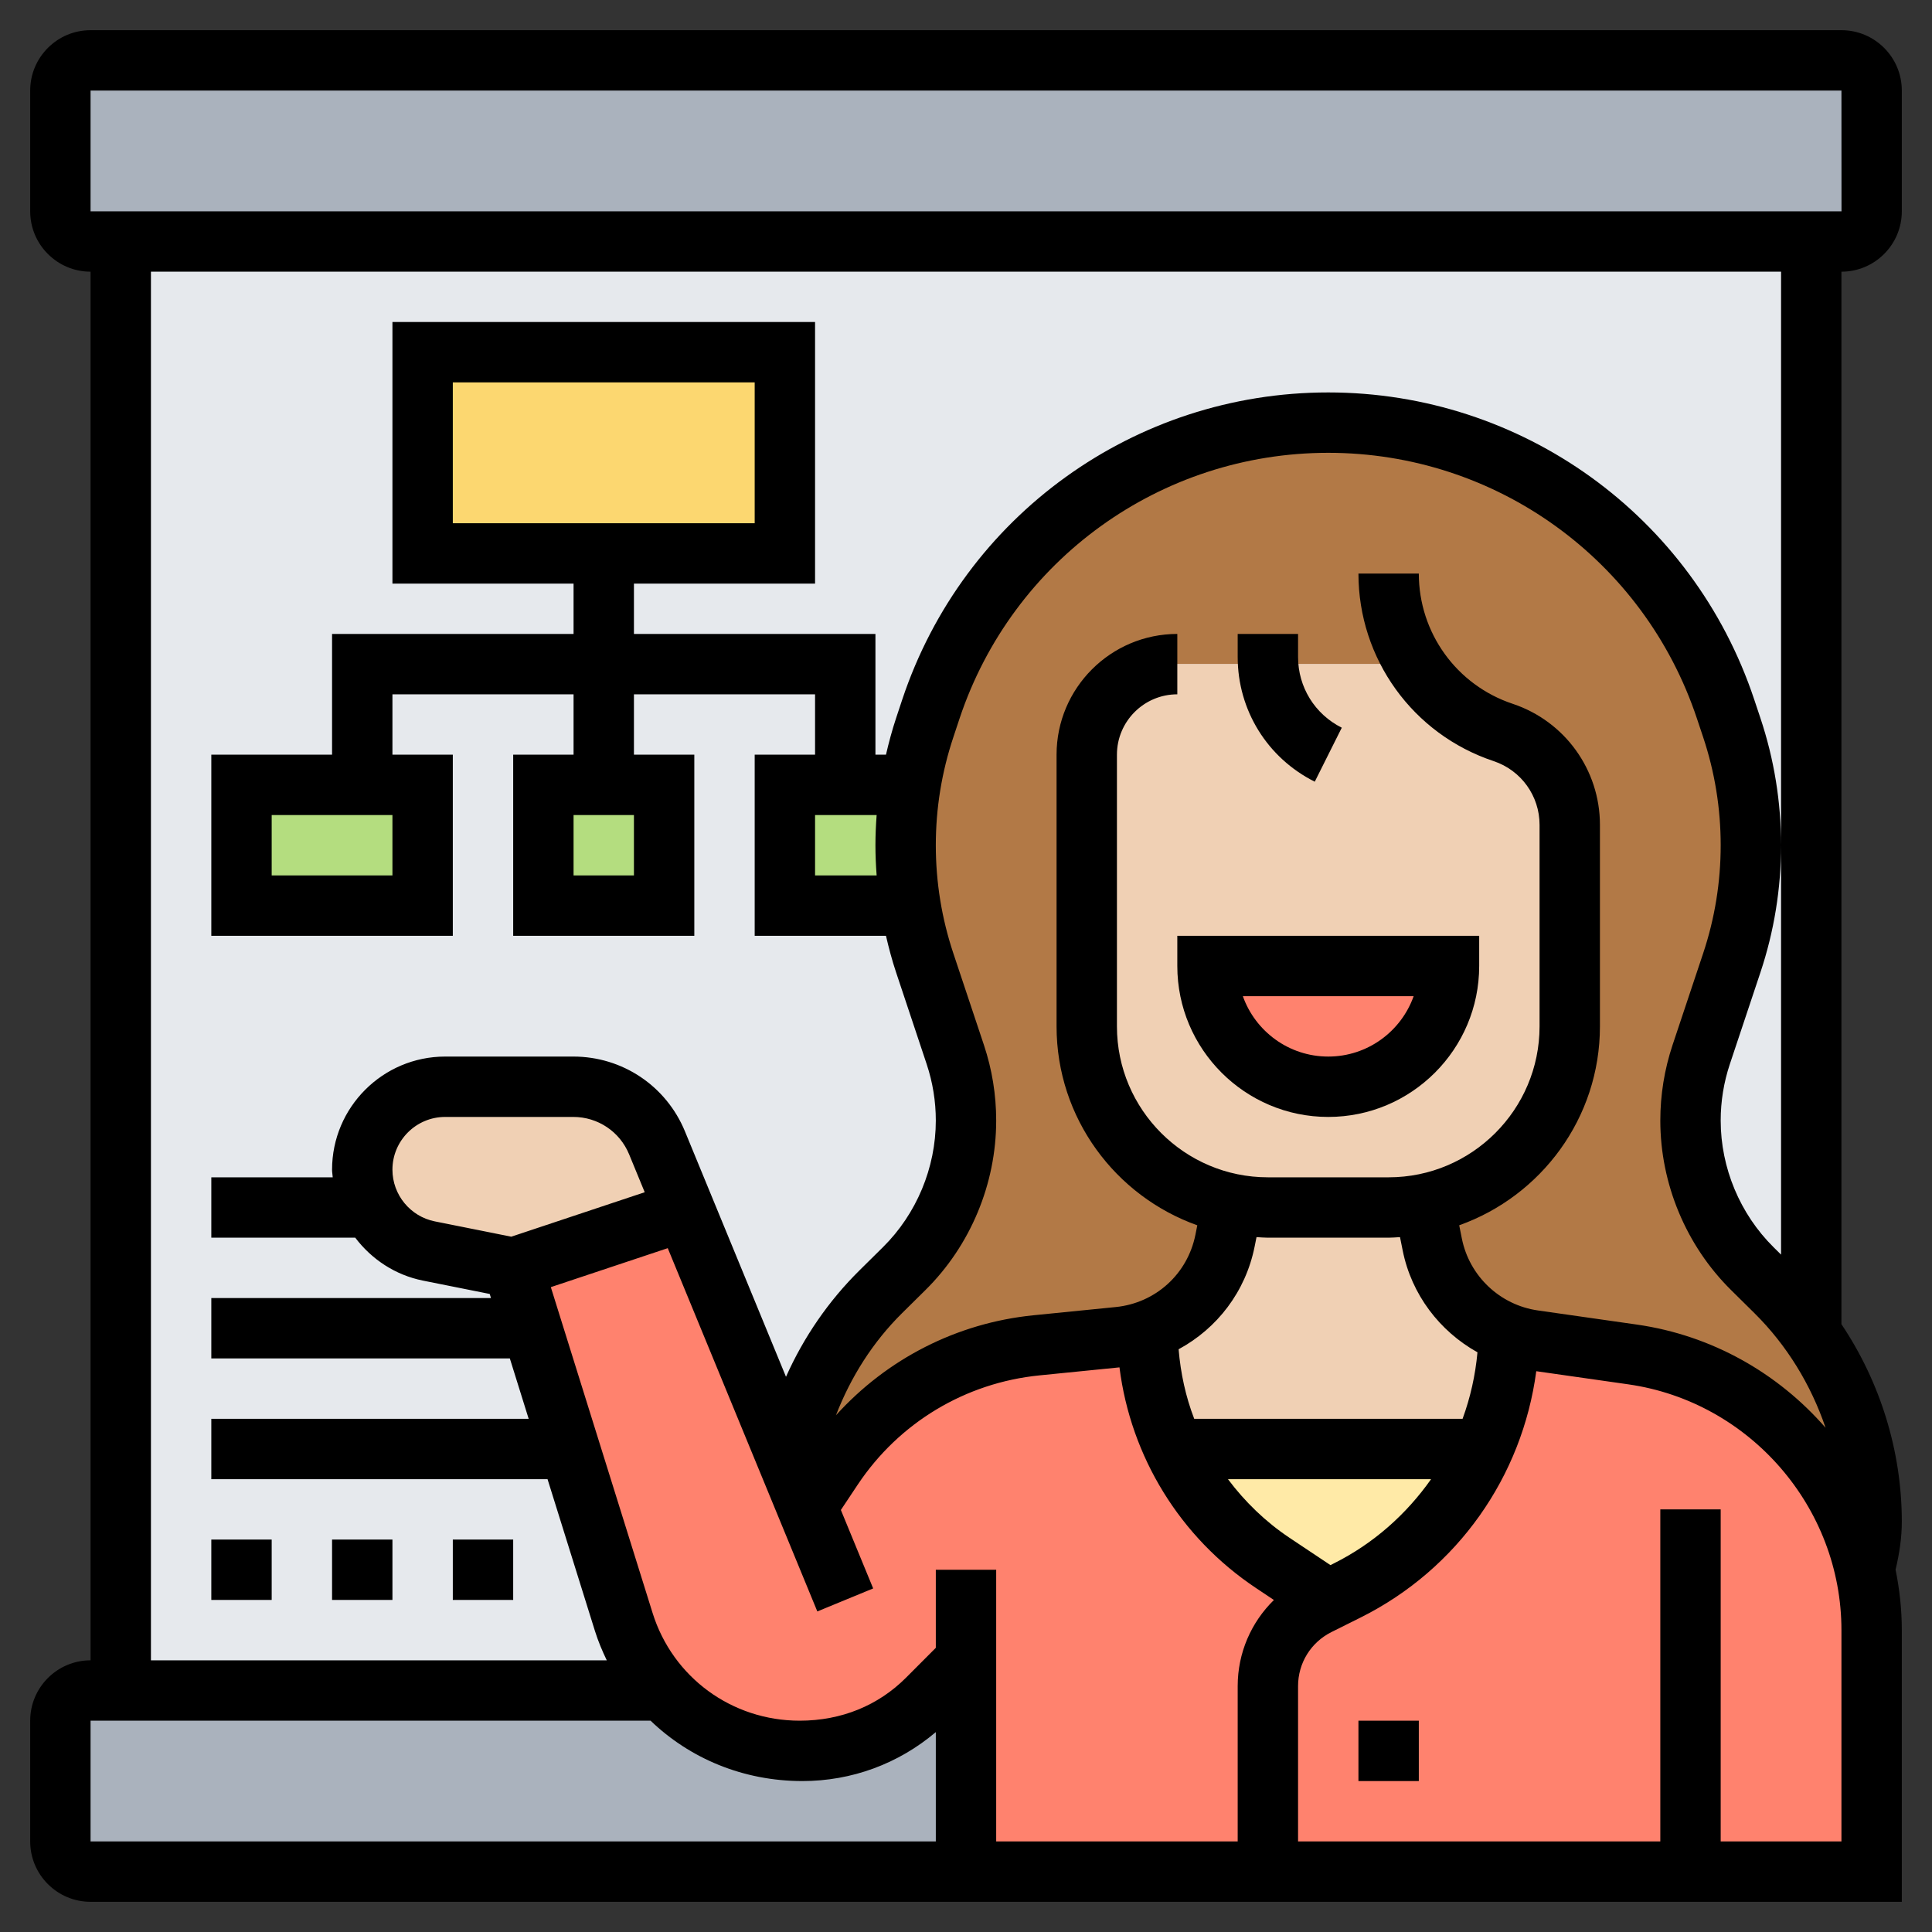 <svg id="_x33_0" enable-background="new 0 0 64 64" height="512" viewBox="0 0 64 64" width="512" xmlns="http://www.w3.org/2000/svg"><rect x="0" y="0" width="64" height="64" fill="#333333" stroke="none"/><g><g><g><path d="m62 3v4c0 .55-.45 1-1 1h-1-56-1c-.55 0-1-.45-1-1v-4c0-.55.45-1 1-1h58c.55 0 1 .45 1 1z" fill="#aab2bd"/></g><g><path d="m32 55v7h-29c-.55 0-1-.45-1-1v-4c0-.55.45-1 1-1h1 17.96c1.13 1.24 2.76 2 4.53 2h.09c1.55 0 3.04-.62 4.14-1.72z" fill="#aab2bd"/></g><g><path d="m4 8v48h55.91l.09-48z" fill="#e6e9ed"/></g><g><path d="m14 26v4h-6v-4h4z" fill="#b4dd7f"/></g><g><path d="m22 26v4h-4v-4h2z" fill="#b4dd7f"/></g><g><path d="m30 26 .16.03c-.11.65-.16 1.31-.16 1.97s.05 1.32.16 1.97l-.16.03h-4v-4h2z" fill="#b4dd7f"/></g><g><path d="m26 11.67v6.66h-6-6v-6.66z" fill="#fcd770"/></g><g><path d="m27.58 48.63-.85 1.28-.56-1.35c.38-2.18 1.42-4.2 3.01-5.77l.77-.76c1.31-1.3 2.05-3.07 2.05-4.91 0-.74-.12-1.48-.35-2.18l-1.02-3.04c-.21-.63-.37-1.28-.47-1.93-.11-.65-.16-1.31-.16-1.97s.05-1.32.16-1.97c.1-.65.26-1.3.47-1.93l.21-.61c1.89-5.67 7.19-9.49 13.16-9.49s11.27 3.82 13.16 9.49l.21.61c.42 1.26.63 2.58.63 3.9s-.21 2.64-.63 3.9l-1.02 3.04c-.23.7-.35 1.44-.35 2.18 0 1.84.74 3.61 2.05 4.91l.77.76c.4.4.77.82 1.09 1.27.51.69.93 1.43 1.26 2.22.54 1.29.83 2.7.83 4.13 0 .54-.08 1.07-.23 1.58-.81-3.67-3.83-6.57-7.69-7.12l-3.28-.47c-.28-.04-.54-.11-.8-.2-1.29-.47-2.28-1.58-2.56-2.98l-.26-1.33c2.75-.55 4.82-2.98 4.82-5.89v-6.68c0-.69-.22-1.34-.61-1.88s-.94-.96-1.6-1.18c-1.23-.41-2.24-1.22-2.9-2.26h-7.89c-1.66 0-3 1.34-3 3v9c0 2.91 2.07 5.34 4.82 5.88l-.24 1.22c-.28 1.4-1.28 2.52-2.58 2.98-.3.11-.61.18-.94.21l-2.72.28c-2.75.27-5.23 1.76-6.76 4.06z" fill="#b27946"/></g><g><path d="m61.77 51.99c.15.65.23 1.32.23 2.01v8h-6-14v-6.15c0-1.13.64-2.17 1.66-2.68l.34-.17.63-.32c2.03-1.01 3.6-2.68 4.51-4.68.53-1.17.83-2.46.86-3.8.26.09.52.16.8.2l3.28.47c3.86.55 6.88 3.45 7.69 7.12z" fill="#ff826e"/></g><g><path d="m32 55-1.28 1.28c-1.1 1.1-2.59 1.72-4.14 1.72h-.09c-1.77 0-3.4-.76-4.53-2-.58-.64-1.03-1.41-1.3-2.27-.55-1.76-1.19-3.83-1.79-5.73-.47-1.52-.91-2.93-1.25-4-.38-1.22-.62-2-.62-2l5.68-1.9h.01l3.48 8.46.56 1.35.85-1.28c1.53-2.3 4.01-3.79 6.76-4.06l2.72-.28c.33-.03.64-.1.94-.21.02 1.38.33 2.71.9 3.92.71 1.51 1.83 2.82 3.26 3.77l1.84 1.23-.34.17c-1.02.51-1.66 1.55-1.66 2.68v6.15h-10z" fill="#ff826e"/></g><g><path d="m38.9 48h10.24c-.91 2-2.48 3.67-4.51 4.68l-.63.32-1.84-1.23c-1.43-.95-2.55-2.26-3.26-3.77z" fill="#ffeaa7"/></g><g><path d="m21.76 37.86.92 2.24-5.68 1.9-2.79-.56c-.85-.17-1.54-.71-1.91-1.44-.19-.38-.3-.81-.3-1.25 0-.76.31-1.45.8-1.95.5-.49 1.19-.8 1.95-.8h4.24c1.22 0 2.31.73 2.77 1.86z" fill="#f0d0b4"/></g><g><path d="m50 44.2c-.03 1.34-.33 2.63-.86 3.8h-10.24c-.57-1.21-.88-2.54-.9-3.92 1.3-.46 2.3-1.58 2.58-2.98l.24-1.22c.38.08.78.12 1.18.12h4c.4 0 .8-.04 1.18-.11l.26 1.33c.28 1.4 1.27 2.51 2.56 2.98z" fill="#f0d0b4"/></g><g><path d="m47.18 39.89c-.38.07-.78.11-1.18.11h-4c-.4 0-.8-.04-1.18-.12-2.75-.54-4.82-2.97-4.82-5.88v-9c0-1.66 1.34-3 3-3h7.89c.66 1.04 1.67 1.85 2.9 2.26.66.22 1.21.64 1.6 1.18s.61 1.19.61 1.88v6.68c0 2.91-2.07 5.34-4.82 5.89z" fill="#f0d0b4"/></g><g><path d="m40 32h8c0 1.1-.45 2.1-1.17 2.83-.73.72-1.73 1.17-2.83 1.17-2.21 0-4-1.79-4-4z" fill="#ff826e"/></g></g><g><path d="m39 32c0 2.757 2.243 5 5 5s5-2.243 5-5v-1h-10zm7.829 1c-.413 1.164-1.525 2-2.829 2s-2.416-.836-2.829-2z"/><path d="m43.553 25.895.895-1.789c-.893-.447-1.448-1.344-1.448-2.342v-.764h-2v.764c0 1.759.979 3.342 2.553 4.131z"/><path d="m45 57h2v2h-2z"/><path d="m63 7v-4c0-1.103-.897-2-2-2h-58c-1.103 0-2 .897-2 2v4c0 1.103.897 2 2 2v46c-1.103 0-2 .897-2 2v4c0 1.103.897 2 2 2h60v-9c0-.684-.075-1.354-.207-2.005.129-.533.207-1.066.207-1.588 0-2.331-.712-4.62-2-6.541v-34.866c1.103 0 2-.897 2-2zm-60-4h58l.002 4h-58.002zm0 54h18.551c1.3 1.251 3.07 2 5.028 2 1.638 0 3.186-.575 4.421-1.622v3.622h-28zm13.936-16.033-2.531-.507c-.814-.162-1.405-.883-1.405-1.713 0-.963.784-1.747 1.747-1.747h4.244c.813 0 1.539.486 1.849 1.238l.517 1.256zm1.311 1.671 3.873-1.291 4.955 12.034 1.85-.762-1.07-2.599.559-.84c1.37-2.055 3.565-3.374 6.022-3.619l2.648-.265c.373 2.959 2.005 5.632 4.521 7.309l.595.397c-.755.739-1.2 1.754-1.2 2.852v5.146h-8v-9h-2v2.586l-.989.992c-.916.916-2.135 1.422-3.52 1.422-2.249 0-4.208-1.436-4.874-3.571zm23.314-1.343.063-.314c.125.007.249.019.376.019h4c.127 0 .251-.012.377-.019l.088.439c.292 1.463 1.224 2.677 2.478 3.377-.07.763-.236 1.501-.493 2.203h-8.89c-.282-.731-.45-1.507-.517-2.304 1.275-.69 2.218-1.905 2.518-3.401zm2.626 10.494-.114.057-1.357-.905c-.798-.533-1.478-1.195-2.038-1.941h6.728c-.815 1.157-1.901 2.13-3.219 2.789zm16.813 9.211h-4v-11h-2v11h-12v-5.146c0-.763.424-1.448 1.105-1.789l.976-.487c3.204-1.603 5.344-4.661 5.81-8.155l3.048.435c4.025.576 7.061 4.076 7.061 8.142zm-6.778-17.122-3.278-.468c-1.257-.18-2.269-1.137-2.518-2.382l-.088-.439c2.712-.965 4.662-3.55 4.662-6.589v-6.676c0-1.82-1.161-3.432-2.889-4.009-1.861-.619-3.111-2.353-3.111-4.315h-2c0 2.824 1.8 5.321 4.479 6.213.91.304 1.521 1.152 1.521 2.111v6.676c0 2.757-2.243 5-5 5h-4c-2.757 0-5-2.243-5-5v-9c0-1.103.897-2 2-2v-2c-2.206 0-4 1.794-4 4v9c0 3.039 1.95 5.624 4.662 6.59l-.062.312c-.261 1.302-1.322 2.265-2.644 2.396l-2.719.272c-2.546.255-4.857 1.447-6.545 3.313.49-1.266 1.218-2.422 2.193-3.386l.771-.762c1.49-1.472 2.344-3.519 2.344-5.616 0-.851-.136-1.69-.405-2.498l-1.014-3.04c-.386-1.157-.581-2.362-.581-3.581s.195-2.424.582-3.582l.204-.615c1.756-5.266 6.664-8.803 12.214-8.803s10.458 3.537 12.213 8.802l.206.617c.386 1.157.581 2.362.581 3.581s-.195 2.424-.581 3.581l-1.015 3.041c-.268.807-.404 1.647-.404 2.497 0 2.097.854 4.144 2.345 5.617l.771.762c1.077 1.065 1.875 2.377 2.358 3.798-1.569-1.801-3.757-3.061-6.252-3.418zm4.778-15.878v13.561l-.249-.246c-1.112-1.101-1.751-2.63-1.751-4.196 0-.636.102-1.263.302-1.865l1.014-3.04c.454-1.362.684-2.779.684-4.214s-.23-2.852-.684-4.213l-.206-.617c-2.027-6.083-7.698-10.17-14.11-10.17s-12.083 4.087-14.111 10.171l-.204.615c-.133.4-.241.806-.336 1.214h-.349v-4h-8v-1.667h6v-8.666h-14v8.666h6v1.667h-8v4h-4v6h8v-6h-2v-2h6v2h-2v6h6v-6h-2v-2h6v2h-2v6h4.349c.095.408.202.814.336 1.214l1.013 3.039c.2.603.302 1.23.302 1.866 0 1.565-.639 3.095-1.751 4.195l-.771.762c-1.036 1.024-1.855 2.22-2.441 3.532l-3.348-8.132c-.62-1.504-2.071-2.476-3.698-2.476h-4.244c-2.066 0-3.747 1.681-3.747 3.747 0 .086.017.168.022.253h-4.022v2h4.768c.539.712 1.321 1.237 2.244 1.422l2.21.442.043.136h-9.265v2h9.889l.624 2h-10.513v2h11.138l1.569 5.024c.106.34.242.663.393.976h-15.1v-46h54zm-29.96 1h-2.04v-2h2.04c-.025.332-.04.665-.04 1s.015.668.04 1zm-14.04-11.667v-4.666h10v4.666zm-2 9.667v2h-4v-2zm8 0v2h-2v-2z"/><path d="m7 51h2v2h-2z"/><path d="m11 51h2v2h-2z"/><path d="m15 51h2v2h-2z"/></g></g></svg>